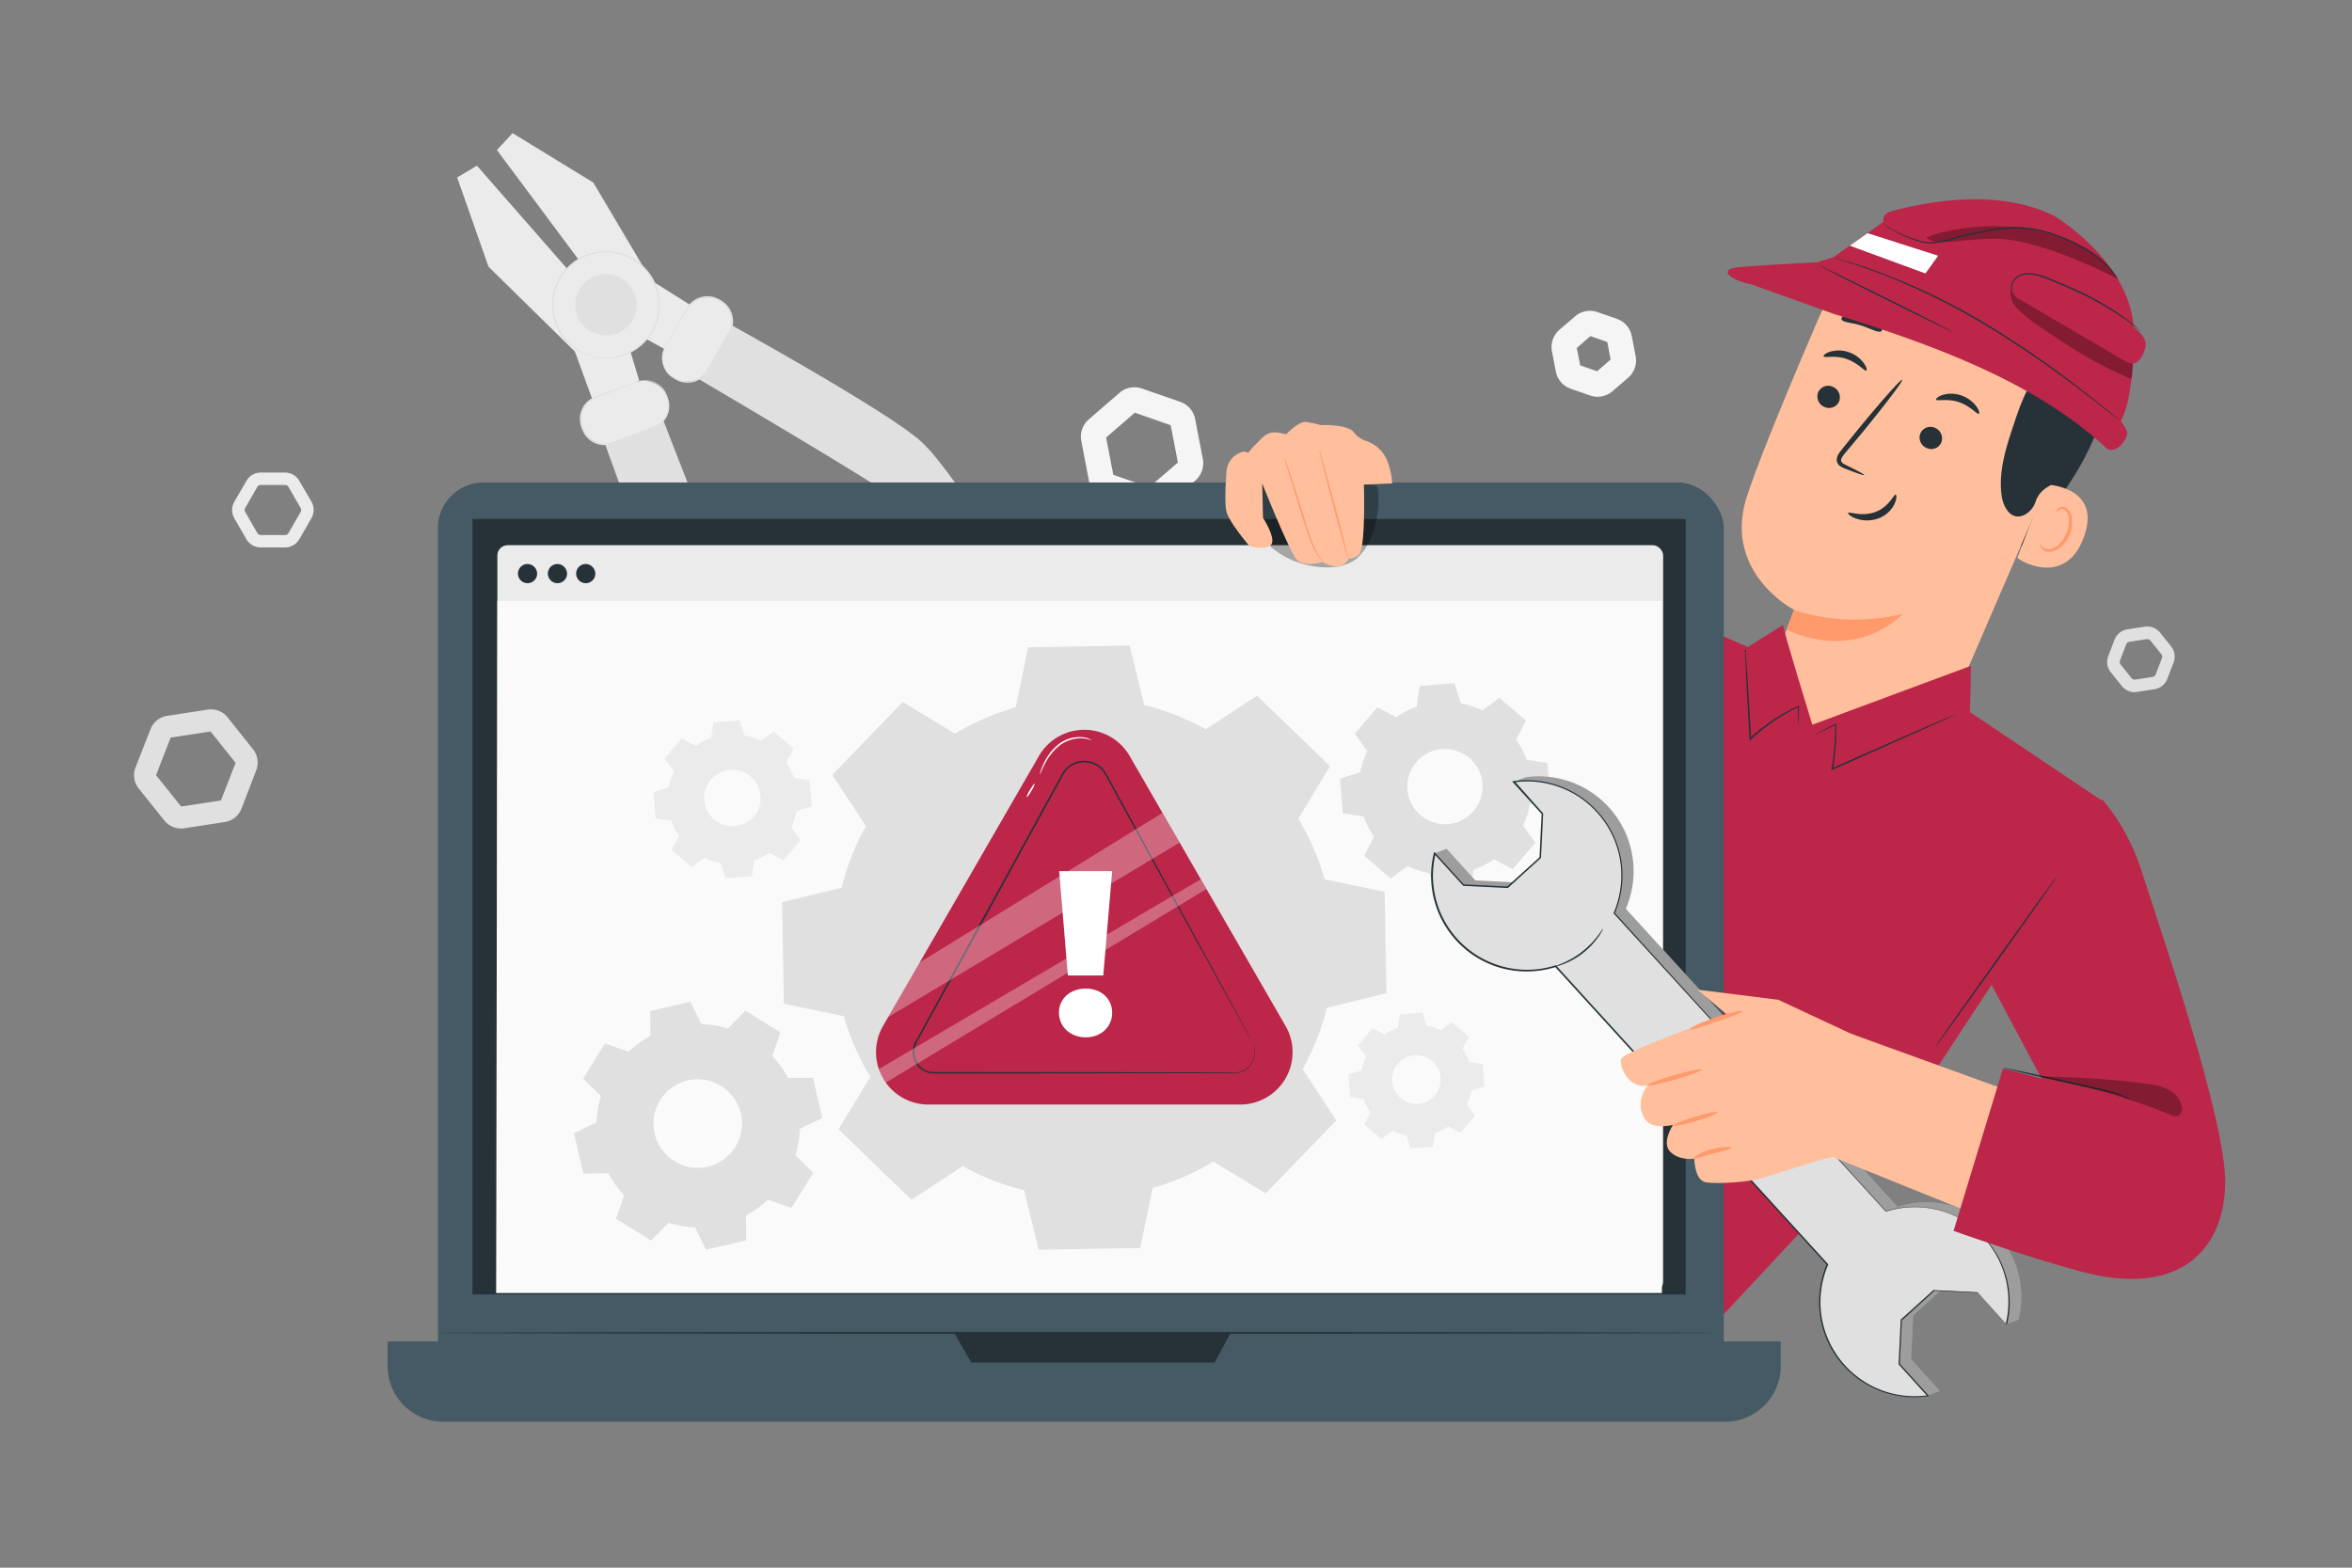 <svg xmlns="http://www.w3.org/2000/svg" viewBox="0 0 750 500"><rect x="0" y="0" width="750" height="500" fill="#808080" stroke="none"/><g id="freepik--background-complete--inject-154"><path d="M366.6,163.49a7.15,7.15,0,0,1-2.37-.4L352,158.85a7.29,7.29,0,0,1-4.75-5.49l-2.45-12.73a7.26,7.26,0,0,1,2.38-6.86l9.79-8.48a7.3,7.3,0,0,1,7.14-1.38l12.24,4.25a7.27,7.27,0,0,1,4.76,5.49l2.44,12.72a7.31,7.31,0,0,1-2.37,6.87l-9.8,8.48A7.28,7.28,0,0,1,366.6,163.49ZM355,151.43l11.44,4,9.16-7.92-2.29-11.89-11.44-4-9.15,7.93Z" style="fill:#f5f5f5"></path><path d="M509.44,126.54a7.15,7.15,0,0,1-2.37-.4l-6.2-2.15a7.27,7.27,0,0,1-4.75-5.49l-1.24-6.44a7.28,7.28,0,0,1,2.37-6.86l5-4.3a7.27,7.27,0,0,1,7.13-1.37l6.19,2.15a7.27,7.27,0,0,1,4.76,5.49l1.24,6.44a7.26,7.26,0,0,1-2.38,6.86l-5,4.3A7.33,7.33,0,0,1,509.44,126.54Zm-5.55-10,5.4,1.87,4.31-3.74-1.08-5.6-5.39-1.87L502.81,111Z" style="fill:#f5f5f5"></path><path d="M680.68,220.77a5.3,5.3,0,0,1-4.11-2l-3.49-4.36a5.28,5.28,0,0,1-.8-5.2l2-5.2a5.26,5.26,0,0,1,4.1-3.29l5.52-.85a5.29,5.29,0,0,1,4.91,1.91l3.49,4.36a5.28,5.28,0,0,1,.8,5.2l-2,5.2a5.25,5.25,0,0,1-4.11,3.29l-5.52.85A5.16,5.16,0,0,1,680.68,220.77Zm4.05-16.93h-.19l-5.52.85a1.28,1.28,0,0,0-1,.79l-2,5.2a1.26,1.26,0,0,0,.19,1.25l3.49,4.36a1.3,1.3,0,0,0,1.18.46l5.52-.85a1.26,1.26,0,0,0,1-.79l2-5.2a1.28,1.28,0,0,0-.19-1.25h0l-3.49-4.36A1.29,1.29,0,0,0,684.73,203.84Z" style="fill:#e0e0e0"></path><path d="M57.7,264.23a6.82,6.82,0,0,1-5.29-2.53l-8.2-10.24a6.78,6.78,0,0,1-1-6.68L48,232.55a6.78,6.78,0,0,1,5.27-4.23l13-2a6.79,6.79,0,0,1,6.3,2.46L80.7,239a6.79,6.79,0,0,1,1,6.69L77,257.93a6.78,6.78,0,0,1-5.28,4.24l-13,2A5.84,5.84,0,0,1,57.7,264.23Zm-7.94-17,8,10,12.7-1.94,4.66-12-8-10-12.7,1.95Zm25.48-3.79Z" style="fill:#e0e0e0"></path><path d="M90.88,174.6H83.15A5.27,5.27,0,0,1,78.59,172l-3.87-6.69a5.33,5.33,0,0,1,0-5.27l3.87-6.69a5.26,5.26,0,0,1,4.56-2.63h7.73a5.26,5.26,0,0,1,4.56,2.63L99.31,160a5.33,5.33,0,0,1,0,5.27L95.44,172A5.28,5.28,0,0,1,90.88,174.6Zm-7.73-19.92a1.28,1.28,0,0,0-1.1.63L78.19,162a1.26,1.26,0,0,0,0,1.27L82.05,170a1.29,1.29,0,0,0,1.1.64h7.73A1.29,1.29,0,0,0,92,170l3.86-6.69a1.26,1.26,0,0,0,0-1.27L92,155.31a1.28,1.28,0,0,0-1.1-.63Z" style="fill:#ebebeb"></path><polygon points="222.78 98.95 207.7 89.46 189.19 58.22 163.44 42.46 158.46 47.85 161.07 51.37 169.2 62.27 201.47 105.59 214.63 112.83 222.78 98.95" style="fill:#ebebeb"></polygon><polygon points="203.83 121.41 199.51 107.03 152.09 52.85 145.77 56.59 155.78 85.08 183.31 112.12 189.48 129 203.83 121.41" style="fill:#ebebeb"></polygon><path d="M229.52,101.63s53.55,29.39,64.34,39.31,36,51.23,33.44,56.51-4.52,6-10.33.88-24.59-33.42-29.63-38S219.56,119,219.56,119Z" style="fill:#e0e0e0"></path><circle cx="193.21" cy="97.26" r="16.96" style="fill:#ebebeb"></circle><path d="M189,113.67a25.24,25.24,0,0,0,4.14.43,16.2,16.2,0,0,0,4.8-.71,16.79,16.79,0,0,0,12-17.69A15.9,15.9,0,0,0,208.7,91a18.28,18.28,0,0,0-1.08-2.23,17.29,17.29,0,0,0-1.47-2.07,16.62,16.62,0,0,0-19.11-5,19.9,19.9,0,0,0-2.28,1.09,18.59,18.59,0,0,0-2,1.43,15.55,15.55,0,0,0-3.27,3.52,16.81,16.81,0,0,0-2.93,8.32,16.92,16.92,0,0,0,4.75,12.95,16.3,16.3,0,0,0,3.85,3,26,26,0,0,0,3.83,1.64,1.07,1.07,0,0,1-.27,0l-.78-.22a7.71,7.71,0,0,1-1.24-.43,12.11,12.11,0,0,1-1.63-.76,16,16,0,0,1-4-2.93,17.13,17.13,0,0,1-5-13.19,17.22,17.22,0,0,1,3-8.56,16.28,16.28,0,0,1,3.36-3.64,15.9,15.9,0,0,1,4.45-2.61,17.13,17.13,0,0,1,19.69,5.12,19.19,19.19,0,0,1,1.5,2.14,18.09,18.09,0,0,1,1.11,2.31,15.81,15.81,0,0,1,1.16,4.8,17,17,0,0,1-6.53,15.08,16.82,16.82,0,0,1-5.82,2.94,15.8,15.8,0,0,1-4.88.63,11.86,11.86,0,0,1-1.8-.13A8.13,8.13,0,0,1,190,114l-.79-.19A.91.91,0,0,1,189,113.67Z" style="fill:#e0e0e0"></path><path d="M190.81,106.53a9.58,9.58,0,1,1,11.67-6.86A9.58,9.58,0,0,1,190.81,106.53Z" style="fill:#e0e0e0"></path><path d="M190.81,106.53c0-.07.83.2,2.33.2a9.53,9.53,0,0,0,8.54-5.48,9.43,9.43,0,0,0,.82-4.86,9.35,9.35,0,0,0-2.07-5,9.27,9.27,0,0,0-10.66-2.77A8.53,8.53,0,0,0,187.36,90a8.69,8.69,0,0,0-1.83,2,9.46,9.46,0,0,0-1.65,4.64,9.31,9.31,0,0,0,.68,4.26,9.52,9.52,0,0,0,4.11,4.68,20.27,20.27,0,0,0,2.14,1,7.22,7.22,0,0,1-2.24-.79,9.53,9.53,0,0,1-4.35-4.71,9.63,9.63,0,0,1-.77-4.44,9.83,9.83,0,0,1,1.68-4.89A9.33,9.33,0,0,1,187,89.63a9.23,9.23,0,0,1,2.54-1.49,9.75,9.75,0,0,1,11.25,2.92A9.83,9.83,0,0,1,203,96.34a9.83,9.83,0,0,1-.91,5.09,9.69,9.69,0,0,1-2.83,3.5,9.57,9.57,0,0,1-6.1,2A7.14,7.14,0,0,1,190.81,106.53Z" style="fill:#e0e0e0"></path><rect x="208" y="100.53" width="28.67" height="15.51" rx="7.38" transform="translate(17.68 247.11) rotate(-60.12)" style="fill:#ebebeb"></rect><path d="M212.14,110.45a9.92,9.92,0,0,0-.83,2.81,7.69,7.69,0,0,0,.45,3.37,7.87,7.87,0,0,0,1,1.86,7.29,7.29,0,0,0,1.74,1.61,10.72,10.72,0,0,0,2.34,1.19,7.14,7.14,0,0,0,8.07-2.57c2.3-3.83,4.73-8.22,7.35-12.73a7.16,7.16,0,0,0,0-7A7,7,0,0,0,230,96.43a8.64,8.64,0,0,0-3.07-1.36,7.17,7.17,0,0,0-5.87,1.4c-1.57,1.19-2.26,3-3.18,4.46l-4.12,7-1.14,1.89a3.78,3.78,0,0,1-.43.64,6.56,6.56,0,0,1,.34-.7c.27-.48.62-1.13,1.06-1.93,1-1.72,2.31-4.12,4-7.07l1.32-2.34a7.91,7.91,0,0,1,1.91-2.28A7.59,7.59,0,0,1,227,94.6,9.06,9.06,0,0,1,230.22,96a7.41,7.41,0,0,1,2.55,2.69,7.62,7.62,0,0,1,0,7.54c-2.63,4.53-5,8.85-7.41,12.76a7.69,7.69,0,0,1-5.64,3.07,7.79,7.79,0,0,1-2.95-.4,11.23,11.23,0,0,1-2.41-1.28,7.6,7.6,0,0,1-1.81-1.71,8.27,8.27,0,0,1-1-2,7.22,7.22,0,0,1,.26-5.62A4.08,4.08,0,0,1,212.14,110.45Z" style="fill:#e0e0e0"></path><path d="M191.47,137.54s20.29,57.62,28.33,69.88,44.69,43.84,50.31,42.18,6.61-3.49,2.55-10-29-29.69-32.68-35.42-29.81-73.6-29.81-73.6Z" style="fill:#e0e0e0"></path><rect x="184.87" y="123.77" width="28.67" height="15.51" rx="7.38" transform="translate(-33.47 78.19) rotate(-20.52)" style="fill:#ebebeb"></rect><path d="M203,121.83a3.52,3.52,0,0,1,.72-.28,7.37,7.37,0,0,1,2.21-.28,7.52,7.52,0,0,1,3.38.93,8.35,8.35,0,0,1,1.76,1.35,8,8,0,0,1,1.4,2.06,10.8,10.8,0,0,1,.86,2.59,7.51,7.51,0,0,1-.08,3,7.66,7.66,0,0,1-4,5.06c-4.24,1.71-8.89,3.38-13.79,5.24a7.69,7.69,0,0,1-7.45-1.2,7.6,7.6,0,0,1-2.24-3,9,9,0,0,1-.86-3.44,7.58,7.58,0,0,1,2.52-5.9,7.9,7.9,0,0,1,2.56-1.51l2.52-.93,7.62-2.76,2.08-.73a4.2,4.2,0,0,1,.74-.22,3.33,3.33,0,0,1-.7.32l-2,.82-7.56,2.92c-1.57.67-3.49,1.06-4.92,2.41a7.21,7.21,0,0,0-2.34,5.57,8.81,8.81,0,0,0,.85,3.25,7,7,0,0,0,2.1,2.76,7.16,7.16,0,0,0,6.95,1.11c4.87-1.85,9.6-3.54,13.76-5.18a7.19,7.19,0,0,0,3.85-7.54,10.69,10.69,0,0,0-.81-2.51,7.47,7.47,0,0,0-1.3-2,7.7,7.7,0,0,0-1.66-1.32,7.45,7.45,0,0,0-3.25-1A9.69,9.69,0,0,0,203,121.83Z" style="fill:#e0e0e0"></path></g><g id="freepik--Character--inject-154"><path d="M644.34,174.46c6.77-8.16,13.54-16.4,18.82-25.6s9-19.48,9.27-30.08c0-1.61-.65-12.76-2.2-13.21-1.1-.32-1.86,9.53-2.76,10.24-8.64,6.76-14.25,16.79-17.48,27.27a143.85,143.85,0,0,0-5.65,31.38" style="fill:#263238"></path><path d="M556.15,236.48c2.7-7,16-42,15.93-42s-22.91-11.92-15-36.2c3.8-11.73,13.59-35.24,22.69-56.42a47.55,47.55,0,0,1,58.89-26.25l2.33.79c24.66,10,30,36.47,19.33,60.84l-49,113.5-42.94-13.27Z" style="fill:#ffbf9d"></path><path d="M572.09,194.5s14.93,6,34.61,1.32c0,0-13.62,15.39-37,5.07Z" style="fill:#ff9a6c"></path><path d="M579.73,125.23a3.65,3.65,0,0,0,2.15,4.61,3.49,3.49,0,0,0,4.61-1.91,3.64,3.64,0,0,0-2.15-4.61A3.48,3.48,0,0,0,579.73,125.23Z" style="fill:#263238"></path><path d="M581.51,113.66c.28.6,3.55-.46,7.26.81s5.81,4,6.36,3.72c.27-.13.11-1.09-.79-2.36a9.94,9.94,0,0,0-4.9-3.53,9.56,9.56,0,0,0-6-.08C582,112.71,581.37,113.39,581.51,113.66Z" style="fill:#263238"></path><path d="M612.32,138.34a3.63,3.63,0,0,0,2.15,4.6,3.48,3.48,0,0,0,4.61-1.91,3.65,3.65,0,0,0-2.15-4.61A3.49,3.49,0,0,0,612.32,138.34Z" style="fill:#263238"></path><path d="M617.4,127.45c.27.6,3.55-.45,7.26.81s5.8,4,6.36,3.73c.26-.14.11-1.1-.79-2.36a10,10,0,0,0-4.91-3.54,9.53,9.53,0,0,0-6-.08C617.92,126.5,617.26,127.18,617.4,127.45Z" style="fill:#263238"></path><path d="M594.43,151.5c.09-.2-2.09-1.38-5.67-3.12-.91-.42-1.75-.91-1.69-1.62s.75-1.65,1.58-2.59l5.25-6.28c7.37-9,13.05-16.47,12.68-16.77s-6.63,6.74-14,15.71c-1.79,2.22-3.51,4.33-5.14,6.36-.72,1-1.75,2-1.75,3.56a2.53,2.53,0,0,0,1.09,1.91,7.11,7.11,0,0,0,1.54.77C592,150.9,594.34,151.71,594.43,151.5Z" style="fill:#263238"></path><path d="M604.5,157.76c-.6-.23-2,3.8-6.38,5.49s-8.57-.19-8.79.36c-.14.23.7,1.1,2.49,1.77a10.67,10.67,0,0,0,7.26-.07,9.25,9.25,0,0,0,5.09-4.69C604.89,159,604.78,157.83,604.5,157.76Z" style="fill:#263238"></path><path d="M622.69,112.45c0,1.13,3.9,1.91,8.08,3.9s7.31,4.38,8.19,3.67c.4-.35.11-1.51-1-3a15.55,15.55,0,0,0-12.39-5.77C623.77,111.39,622.7,111.92,622.69,112.45Z" style="fill:#263238"></path><path d="M587.22,101.83c.37,1.07,3.22,1,6.31,2s5.5,2.49,6.39,1.81c.41-.34.29-1.32-.58-2.51a9.63,9.63,0,0,0-10.24-3.11C587.72,100.57,587.07,101.32,587.22,101.83Z" style="fill:#263238"></path><path d="M652.26,154.5c.48,0,18.27.69,12.17,17s-21.27,6.85-21.12,6.37S652.26,154.5,652.26,154.5Z" style="fill:#ffbf9d"></path><path d="M650.62,173.58c.09,0,.21.31.61.71a3,3,0,0,0,2.11.84c2,0,4.44-2.19,5.62-5.11a10,10,0,0,0,.73-4.38,3.48,3.48,0,0,0-1.33-3,1.54,1.54,0,0,0-2,.15c-.39.38-.41.74-.5.74s-.25-.41.13-1a2,2,0,0,1,1-.79,2.31,2.31,0,0,1,1.73.17,4.29,4.29,0,0,1,2,3.65,10.43,10.43,0,0,1-.72,4.93c-1.34,3.25-4.17,5.71-6.79,5.51a3.3,3.3,0,0,1-2.45-1.41C650.5,174,650.55,173.59,650.62,173.58Z" style="fill:#ff9a6c"></path><path d="M600.64,78.93c-2.08-2.46,9.11-8,16.72-8.42,11.5-.68,27.51,2.32,35.55,8.35,9.7,7.25,16.65,16.13,18.31,28.12s-.71,24.31-5.36,35.49c-1.42,3.41-3.16,6.86-6.12,9.07-3.65,2.73-8.89,3.32-10.61,8.37a7.3,7.3,0,0,1-3.6,4.32c-4.2,2-6.7-2.35-7.23-6-1.13-7.76,1.39-15.53,3.88-23,1.77-5.28,3.6-10.67,7-15.1,1.84-2.41,4.1-4.48,5.81-7s2.82-5.67,2-8.58a10.31,10.31,0,0,0-.81-1.85,18.21,18.21,0,0,0-15.62-9.68c-10.43-.27-28-1.44-30.85-6.12-4.17-6.74-4.46-10.2-4.46-10.2Z" style="fill:#263238"></path><path d="M655,68.88c1.05.53,25.62,15.71,25.46,37.85s-4.21,27.56-4.21,27.56a13.62,13.62,0,0,1,2,3.35c.66,1.68-3.11,7.38-6.34,5.48-22.06-20.47-52.46-32.23-87.14-43l-26.16-9.37c-7.66-1.67-9.57-4.52-5.83-5.29,2.87-.6,26.63-1.8,26.63-1.8l5.13-1.58,16-11.31s-.62-2.56,2.63-3.39S634.34,58.38,655,68.88Z" style="fill:#BB2649"></path><path d="M584.52,82.12s.35.14,1,.36l3,.94c2.58.77,6.25,2.07,10.77,3.73A215.13,215.13,0,0,1,633,103.63a329.88,329.88,0,0,1,31,21.26c3.84,2.91,6.89,5.33,9,7l2.45,1.91c.56.43.87.64.87.64s-.27-.26-.82-.72l-2.39-2c-2.09-1.7-5.12-4.16-8.93-7.1a307.34,307.34,0,0,0-31-21.4,205.4,205.4,0,0,0-33.88-16.39A154.54,154.54,0,0,0,584.52,82.12Z" style="fill:#263238"></path><g style="opacity:0.3"><path d="M675.34,89s-27.12-14.52-42.1-12.76L635,76l-14,1.16c-2.37.2-5.08.27-6.7-1.46,0,0,8.49-3.6,21.9-3.53S669.29,77,675.34,89Z"></path></g><path d="M675.7,89.24a21.84,21.84,0,0,0-2-2.57,37.91,37.91,0,0,0-6.58-5.94,44.73,44.73,0,0,0-11.69-6,37.67,37.67,0,0,0-15.91-2.21,66.18,66.18,0,0,0-8.24,1.36c-2.62.59-5.17,1-7.58,1.7a40.67,40.67,0,0,1-6.78,1.62,13.1,13.1,0,0,1-5.94-.79c-7.09-2.33-10.92-5.28-10.44-5.61a1.16,1.16,0,0,0,.37.75A9.49,9.49,0,0,0,602.83,73a41.17,41.17,0,0,0,8.06,3.71,13.56,13.56,0,0,0,6.08.86A40.91,40.91,0,0,0,623.83,76c2.36-.65,4.94-1.09,7.56-1.68A70.14,70.14,0,0,1,639.57,73a37.91,37.91,0,0,1,15.73,2.15A45.76,45.76,0,0,1,666.94,81a40.15,40.15,0,0,1,6.63,5.79c.71.77,1.24,1.39,1.58,1.82S675.7,89.24,675.7,89.24Z" style="fill:#263238"></path><g style="opacity:0.3"><path d="M680.14,115.88c-5.14-1.81-8.58-4.48-13.31-7.36-5-3.06-10.11-5.86-15-9.16-3.71-2.5-8.2-5.14-9.85-9a6.29,6.29,0,0,0-.09,6.19c1.05,2,5.5,5.57,7.4,6.86,10.81,7.35,18.32,12.37,30.4,17.48a37.75,37.75,0,0,0,.44-5"></path></g><path d="M680.4,104.28c2.78,2.53,4.45,4.17,3.59,7-.71,2.34-2.15,5-4.57,4.63a5.9,5.9,0,0,1-2-.88L644.3,95.64A5.49,5.49,0,0,1,641.56,93c-.66-1.88,1-3.94,2.91-4.46s3.95,0,5.85.66c10.78,3.49,20.61,8.85,30.08,15.07" style="fill:#BB2649"></path><path d="M641.92,93.72a3.67,3.67,0,0,1-.42-1.88,4.71,4.71,0,0,1,3-4c2.12-.72,4.93-.24,7.69.88s5.87,2.39,9,3.84a100,100,0,0,1,15.57,8.64c1.88,1.29,3.33,2.43,4.34,3.22l1.14.93a2.42,2.42,0,0,0,.42.3s-.11-.14-.36-.37l-1.09-1c-1-.83-2.39-2-4.26-3.35a91.47,91.47,0,0,0-15.57-8.79c-3.18-1.46-6.25-2.72-9.07-3.83s-5.71-1.59-8-.78a4.87,4.87,0,0,0-3.06,4.29,3.16,3.16,0,0,0,.31,1.45A1.66,1.66,0,0,0,641.92,93.72Z" style="fill:#263238"></path><polygon points="595.52 74.36 618.03 81.57 613.98 87.22 589.85 78.36 595.52 74.36" style="fill:#fff"></polygon><path d="M622.52,105.81c.05-.12-9.42-5-21.17-10.82S580,84.46,580,84.58s9.42,5,21.17,10.82S622.46,105.92,622.52,105.81Z" style="fill:#263238"></path><path d="M628.19,227.13l.3-14.78-50.58,18.79s-9.35-30.37-9.35-31.8l-11.21,7-18.63-8-18.63-9.2-37.68,66L442.88,371.68,536,433.8l69.06-74,42-64,23.08-40.52Z" style="fill:#BB2649"></path><path d="M573.41,230.92a10.13,10.13,0,0,1-.07-1.48c0-1,0-2.42-.06-4.14l.23.14a63.37,63.37,0,0,0-15.23,10.43l-.4.38,0-.55c0-.66-.08-1.36-.12-2.07-.41-7.25-.75-13.81-1-18.57-.1-2.32-.18-4.22-.24-5.63q0-.92,0-1.53a.27.27,0,1,1,.1,0c0,.4.08.91.14,1.52.1,1.41.23,3.31.39,5.62.32,4.75.71,11.31,1.12,18.56,0,.71.08,1.41.11,2.07l-.43-.18a59.76,59.76,0,0,1,15.44-10.34l.24-.1v.25c0,1.72-.07,3.11-.09,4.14A10.08,10.08,0,0,1,573.41,230.92Z" style="fill:#263238"></path><path d="M623.53,227.84a2.83,2.83,0,0,1-.58.31l-1.69.81L615,231.83l-20.76,9.28-9.86,4.36-.42.18.08-.45A77.72,77.72,0,0,0,585.18,231l.23.14-4.67,2.27-1.25.58c-.28.13-.43.19-.44.17a1.89,1.89,0,0,1,.4-.25l1.21-.66,4.61-2.4.22-.12V231a72.66,72.66,0,0,1-1,14.33l-.34-.27,9.85-4.38,20.82-9.15,6.34-2.72,1.73-.71A2.82,2.82,0,0,1,623.53,227.84Z" style="fill:#263238"></path><rect x="139.63" y="153.88" width="410.04" height="292.88" rx="14.57" style="fill:#455a64"></rect><path d="M123.6,427.84H567.85a0,0,0,0,1,0,0v7.83a17.8,17.8,0,0,1-17.8,17.8H141.4a17.8,17.8,0,0,1-17.8-17.8v-7.83a0,0,0,0,1,0,0Z" style="fill:#455a64"></path><rect x="150.64" y="165.52" width="386.88" height="247.33" style="fill:#263238"></rect><polygon points="304.23 425.1 309.74 434.57 387.31 434.57 392.43 425.1 304.23 425.1" style="fill:#263238"></polygon><rect x="158.6" y="173.89" width="371.74" height="238.16" rx="3.27" style="fill:#ebebeb"></rect><polygon points="529.95 412.4 158.21 412.4 158.6 191.69 529.95 191.69 529.95 412.4" style="fill:#fafafa"></polygon><path d="M189.84,183.09a3.06,3.06,0,1,1-3.06-3.21A3.14,3.14,0,0,1,189.84,183.09Z" style="fill:#263238"></path><path d="M171.28,183.09a3.06,3.06,0,1,1-3.06-3.21A3.14,3.14,0,0,1,171.28,183.09Z" style="fill:#263238"></path><path d="M180.82,183.09a3.06,3.06,0,1,1-3.06-3.21A3.14,3.14,0,0,1,180.82,183.09Z" style="fill:#263238"></path><path d="M546.15,425.1c0,.16-91,.28-203.25.28s-203.27-.12-203.27-.28,91-.29,203.27-.29S546.15,424.94,546.15,425.1Z" style="fill:#263238"></path><path d="M304.54,234a79.31,79.31,0,0,1,19.34-8.4l4-19.15,32.34-.57,4.66,19a79.63,79.63,0,0,1,19.62,7.72l16.35-10.71,23.27,22.47L414,261.09a79.21,79.21,0,0,1,8.4,19.35l19.14,4,.57,32.34-19,4.66A79.24,79.24,0,0,1,415.38,341l10.72,16.35-22.47,23.27-16.71-10.13a79.21,79.21,0,0,1-19.35,8.4l-4,19.15-32.35.56-4.65-19A79.09,79.09,0,0,1,307,371.93l-16.35,10.72-23.27-22.47,10.13-16.71a79.24,79.24,0,0,1-8.41-19.35l-19.14-4-.57-32.34,19-4.66a79.47,79.47,0,0,1,7.72-19.62l-10.71-16.35,22.47-23.27L304.54,234Zm17.24,43.09a34.7,34.7,0,1,0,49.07-.86A34.7,34.7,0,0,0,321.78,277.12Z" style="fill:#e0e0e0"></path><path d="M433.75,246.37a27.69,27.69,0,0,1,2.25-6.91l-4-5.4,7.24-8.48,6,3.14a27.37,27.37,0,0,1,6.47-3.29l1-6.67,11.11-.87,2,6.43a27.31,27.31,0,0,1,6.91,2.26l5.4-4,8.48,7.25-3.14,6a27.28,27.28,0,0,1,3.3,6.48l6.66,1,.87,11.12-6.43,2a27.05,27.05,0,0,1-2.26,6.91l4,5.41-7.24,8.47-6-3.14a27.28,27.28,0,0,1-6.48,3.3l-1,6.67-11.11.87-2-6.44a27.29,27.29,0,0,1-6.91-2.25l-5.41,4L435,272.9l3.14-6a27.47,27.47,0,0,1-3.3-6.48l-6.66-1-.87-11.12,6.43-2Zm15.07,3.37a12,12,0,1,0,9.84-10.68A12,12,0,0,0,448.82,249.74Z" style="fill:#e0e0e0"></path><path d="M190.22,358a32,32,0,0,1,1.39-8.47L185.94,344l6.94-11.18,7.52,2.6a32.34,32.34,0,0,1,7-5l-.06-7.95,12.82-3,3.47,7.15a31.93,31.93,0,0,1,8.47,1.39l5.59-5.67,11.18,6.94-2.6,7.52a32.34,32.34,0,0,1,5,7l7.95-.06,3,12.81L255.06,360a32.42,32.42,0,0,1-1.4,8.47l5.67,5.58-6.94,11.19-7.52-2.6a32.1,32.1,0,0,1-7,5l.06,7.95-12.81,3-3.48-7.15A32,32,0,0,1,213.2,390l-5.58,5.67-11.19-6.94,2.6-7.52a32.34,32.34,0,0,1-5-7l-8,.06-3-12.81,7.15-3.48Zm18.53,3.6a14.12,14.12,0,1,0,10.53-17A14.12,14.12,0,0,0,208.75,361.63Z" style="fill:#e0e0e0"></path><path d="M213.23,251.18a20.14,20.14,0,0,1,1.7-5.21l-3-4.08,5.46-6.39,4.5,2.37a20.79,20.79,0,0,1,4.88-2.49l.74-5,8.38-.66,1.5,4.85a20.93,20.93,0,0,1,5.21,1.7l4.08-3,6.38,5.46-2.36,4.5a20.38,20.38,0,0,1,2.48,4.88l5,.73.66,8.38L254,258.68a20.77,20.77,0,0,1-1.69,5.21l3,4.07-5.46,6.39-4.5-2.37a20.41,20.41,0,0,1-4.88,2.49l-.73,5-8.38.65-1.51-4.85a20.27,20.27,0,0,1-5.21-1.7l-4.07,3-6.39-5.46,2.36-4.5a20.38,20.38,0,0,1-2.48-4.88l-5-.74-.65-8.38,4.85-1.5Zm11.35,4.07a9,9,0,1,0,8.29-9.69A9,9,0,0,0,224.58,255.25Z" style="fill:#ebebeb"></path><path d="M434.17,341.43a18.09,18.09,0,0,1,1.46-4.48l-2.61-3.5,4.69-5.49,3.87,2a17.62,17.62,0,0,1,4.19-2.14l.63-4.32,7.2-.56,1.29,4.17a17.68,17.68,0,0,1,4.48,1.46l3.5-2.61,5.49,4.69-2,3.86a17.69,17.69,0,0,1,2.14,4.2l4.32.63.56,7.2-4.17,1.29a17.68,17.68,0,0,1-1.46,4.48l2.61,3.5-4.69,5.48-3.86-2a18.07,18.07,0,0,1-4.2,2.14l-.63,4.31-7.2.56-1.29-4.16a18.09,18.09,0,0,1-4.48-1.46l-3.5,2.61L435,358.6l2-3.86a17.62,17.62,0,0,1-2.14-4.19l-4.31-.63-.57-7.2,4.17-1.29Zm9.75,3.49A7.75,7.75,0,1,0,451,336.6,7.74,7.74,0,0,0,443.92,344.92Z" style="fill:#ebebeb"></path><path d="M345.73,352.28H296a16.7,16.7,0,0,1-14.45-25l24.88-43.09,24.87-43.09a16.7,16.7,0,0,1,28.91,0l24.88,43.09,24.88,43.09a16.7,16.7,0,0,1-14.46,25Z" style="fill:#BB2649"></path><path d="M399.29,332.22s.13.25.38.77a6.84,6.84,0,0,1-.66,6.42,6.75,6.75,0,0,1-1.87,1.86,6.1,6.1,0,0,1-2.86.94c-8.48.09-20.72.07-35.86.11l-53.18.06h-7.6a6.55,6.55,0,0,1-6.13-4.44,7.14,7.14,0,0,1-.25-4c.08-.33.19-.66.3-1s.29-.63.44-.93l1-1.75c1.28-2.35,2.58-4.71,3.88-7.1L313,293.57,329.22,264q3.91-7.17,7.7-14.07c.64-1.14,1.23-2.29,1.91-3.42a7.69,7.69,0,0,1,2.8-2.78,8.23,8.23,0,0,1,7.52-.34,7.87,7.87,0,0,1,3,2.38A30,30,0,0,1,354,249c1.17,2.14,2.33,4.25,3.46,6.33q3.42,6.24,6.61,12.11c4.27,7.81,8.24,15.09,11.86,21.73,7.24,13.29,13.09,24.05,17.14,31.5l4.64,8.57c.52,1,.92,1.72,1.19,2.24s.4.77.4.77-.16-.25-.44-.75l-1.24-2.21-4.73-8.53c-4.08-7.43-10-18.15-17.28-31.41l-11.91-21.71-6.64-12.09c-1.14-2.08-2.29-4.19-3.47-6.33a32.22,32.22,0,0,0-1.83-3.14,7.44,7.44,0,0,0-2.8-2.23,7.74,7.74,0,0,0-7.08.32,7.31,7.31,0,0,0-2.62,2.62c-.66,1.09-1.26,2.26-1.89,3.4l-7.7,14.07c-5.22,9.56-10.64,19.45-16.18,29.59l-16.19,29.57c-1.31,2.39-2.6,4.76-3.89,7.1a14.9,14.9,0,0,0-1.65,3.54,6.65,6.65,0,0,0,.23,3.75,6,6,0,0,0,5.66,4.11h7.6l53.18.05,35.85.05a5.89,5.89,0,0,0,2.77-.88,6.63,6.63,0,0,0,1.85-1.8,6.82,6.82,0,0,0,1.18-3.84A7.53,7.53,0,0,0,399.29,332.22Z" style="fill:#263238"></path><path d="M337.67,323c0-4.41,3.52-7.7,8.53-7.7s8.45,3.29,8.45,7.7-3.44,7.85-8.45,7.85S337.67,327.35,337.67,323Zm.08-45.17h16.9l-2.84,33.28H340.52Z" style="fill:#fff"></path><path d="M348.11,236.12a13.5,13.5,0,0,0-3.16-.66,11.26,11.26,0,0,0-7.22,2.42A17.9,17.9,0,0,0,333,244c-.91,1.8-1.34,3-1.42,2.95a3,3,0,0,1,.21-.86,21,21,0,0,1,.88-2.25,16.85,16.85,0,0,1,4.77-6.38A11,11,0,0,1,345,235.1a7.41,7.41,0,0,1,2.37.58C347.86,235.91,348.13,236.09,348.11,236.12Z" style="fill:#fff"></path><path d="M327.31,254.4A6.89,6.89,0,0,1,328.4,252c.73-1.23,1.42-2.17,1.55-2.1a6.8,6.8,0,0,1-1.1,2.36A6.89,6.89,0,0,1,327.31,254.4Z" style="fill:#fff"></path><g style="opacity:0.3"><polygon points="370.69 259.26 293.2 307 283.14 324.44 376.16 268.73 370.69 259.26" style="fill:#fff"></polygon></g><g style="opacity:0.3"><path d="M382.89,280.42,280.18,341a11,11,0,0,0,2.23,4.32L384.7,283.56Z" style="fill:#fff"></path></g><path d="M636.72,393.4a30.26,30.26,0,0,0-31.65-8.48l-9.57-10.5-1.33-1.49-75.73-83.09a30.25,30.25,0,0,0-32-41.94l-3.7,1.47L495.61,258l-.69,14.05-10.41,9.45-14.05-.69-9.18-10.12-3.79,1.49c-1.09,8.47,4.59,19.15,10.78,26a30.24,30.24,0,0,0,31.6,8.49l77,84.48,2.36,2.63,7.3,8A30.22,30.22,0,0,0,591.92,434c6.16,6.8,14.34,11.34,22.85,11.11l3.8-1.48-9.19-10.13.69-14,10.41-9.45,14,.68,5.38,11.61,3.8-1.49A30.23,30.23,0,0,0,636.72,393.4Z" style="fill:#e0e0e0"></path><g style="opacity:0.3"><path d="M636.72,393.4a30.26,30.26,0,0,0-31.65-8.48l-9.57-10.5-1.33-1.49-75.73-83.09a30.25,30.25,0,0,0-32-41.94l-3.7,1.47L495.61,258l-.69,14.05-10.41,9.45-14.05-.69-9.18-10.12-3.79,1.49c-1.09,8.47,4.59,19.15,10.78,26a30.24,30.24,0,0,0,31.6,8.49l77,84.48,2.36,2.63,7.3,8A30.22,30.22,0,0,0,591.92,434c6.16,6.8,14.34,11.34,22.85,11.11l3.8-1.48-9.19-10.13.69-14,10.41-9.45,14,.68,5.38,11.61,3.8-1.49A30.23,30.23,0,0,0,636.72,393.4Z"></path></g><path d="M632.92,394.88a30.23,30.23,0,0,0-31.64-8.47L591.7,375.9l-1.33-1.49-75.73-83.09a30.24,30.24,0,0,0-32-41.93l9.18,10.12-.68,14L480.71,283l-14-.68-9.18-10.12a30.23,30.23,0,0,0,38.58,35.94l77,84.48,2.37,2.63,7.3,8a30.24,30.24,0,0,0,32,41.89L605.59,435l.68-14,10.42-9.45,14,.69,9.18,10.12A30.19,30.19,0,0,0,632.92,394.88Z" style="fill:#e0e0e0"></path><path d="M632.92,394.88s.44.48,1.27,1.45a31.63,31.63,0,0,1,3.13,4.72,30.26,30.26,0,0,1,2.7,21.31l0,.2-.14-.15-9.19-10.11.08.05-14-.67.1,0-10.4,9.46,0-.11c-.2,4.36-.43,9.11-.67,14.05l0-.13L614.91,445l.24.26-.35.05A30.35,30.35,0,0,1,587.37,435a30.09,30.09,0,0,1-6.9-14.82,30.63,30.63,0,0,1,2.06-17l0,.24-86.69-95.09.27.07a30.84,30.84,0,0,1-16.9.48,30.5,30.5,0,0,1-22-36.73l.12-.48.33.36,9.18,10.12-.18-.08,14.05.68-.19.07L491,273.36l-.09.18c.23-4.74.46-9.41.69-14.05l.06.18-9.18-10.12-.31-.35.46-.06a30.49,30.49,0,0,1,29.1,12.5,30.32,30.32,0,0,1,5.51,14.73,31,31,0,0,1-2.35,15l0-.24,86.55,95.16-.12,0a30.32,30.32,0,0,1,24.9,2.93,31.78,31.78,0,0,1,5.24,4c1,1.07,1.54,1.62,1.54,1.62l-1.58-1.58a33.46,33.46,0,0,0-5.26-4,30.28,30.28,0,0,0-24.77-2.82l-.07,0,0-.06-86.71-95-.1-.11.06-.13a30.63,30.63,0,0,0,2.3-14.82,29.72,29.72,0,0,0-5.44-14.5,30,30,0,0,0-28.64-12.29l.15-.41L492,259.34l.07.07v.11q-.33,6.94-.68,14v.11l-.08.07-10.41,9.45-.08.07h-.11l-14-.69h-.11l-.07-.08-9.19-10.12.45-.11A30,30,0,0,0,496,307.9l.15,0,.12.12c31.48,34.58,61,66.95,86.63,95.13l.1.11-.06.14a30.3,30.3,0,0,0-2.05,16.72,30.19,30.19,0,0,0,19.4,23.39,30.12,30.12,0,0,0,14.46,1.5l-.12.31-9.17-10.12-.05-.06V435c.24-4.93.47-9.68.69-14v-.07l0-.05,10.43-9.43,0,0h.06l14,.7h0l0,0c3.36,3.72,6.45,7.13,9.16,10.14l-.18,0a30.21,30.21,0,0,0-2.59-21.21,33.33,33.33,0,0,0-3.07-4.74C633.33,395.39,632.92,394.88,632.92,394.88Z" style="fill:#263238"></path><path d="M511.19,296.17a2.64,2.64,0,0,1-.33.75,17.63,17.63,0,0,1-1.17,1.88,24.25,24.25,0,0,1-11.46,8.81,16.55,16.55,0,0,1-2.12.64,2.51,2.51,0,0,1-.8.13c0-.09,1.09-.39,2.79-1.11a27.64,27.64,0,0,0,11.3-8.68C510.53,297.12,511.11,296.13,511.19,296.17Z" style="fill:#263238"></path><path d="M595.76,332.26,567,318.86l-25.71-3.21,9.44,8s-33.24,11.59-33.82,14.2,2.62,9.63,8.48,8.33c0,0-3.29,4-1.92,8.41s4.4,5.24,10,4.21c0,0-3.8,5.69-.82,8.59s7.62,2.17,7.62,2.17.06,6.93,3.72,7.53,13.86-.11,17.67-1.28l19.35-6L593.55,367Z" style="fill:#ffbf9d"></path><path d="M542.82,341.06c.11.38-3.72,1.82-8.54,3.23s-8.84,2.23-8.95,1.85,3.72-1.83,8.54-3.23S542.71,340.68,542.82,341.06Z" style="fill:#ff9a6c"></path><path d="M547.71,354.73c.11.38-2.92,1.63-6.78,2.8s-7.09,1.79-7.21,1.41,2.93-1.63,6.79-2.79S547.6,354.36,547.71,354.73Z" style="fill:#ff9a6c"></path><path d="M552.1,366.1c.07.43-2.69,1-5.93,1.82s-5.77,2-6,1.59,2.15-2.06,5.6-3S552.05,365.75,552.1,366.1Z" style="fill:#ff9a6c"></path><path d="M555.73,322.5c.11.39-3.66,1.76-8.33,3.37s-8.48,2.84-8.64,2.47,3.46-2.21,8.18-3.83S555.63,322.12,555.73,322.5Z" style="fill:#ff9a6c"></path><polygon points="590.34 329.74 652.63 352.3 648.99 395.05 580.41 367.4 590.34 329.74" style="fill:#ffbf9d"></polygon><path d="M670.26,254.93s8.12,8.39,12.85,23.48,27,79.06,26.46,99.41c-.59,21.05-14.76,36.07-45.9,27.75-18.58-5-40.72-13-40.72-13l15.74-51.74L651,344l-19.88-37.32Z" style="fill:#BB2649"></path><path d="M656,279.38c.12.09-8.5,12.36-19.24,27.41S617.23,334,617.11,333.9s8.5-12.36,19.24-27.41S655.89,279.3,656,279.38Z" style="fill:#263238"></path><path d="M679.84,351s-.54-.26-1.51-.71a28.35,28.35,0,0,0-4.27-1.51c-1.85-.51-4.09-1-6.58-1.53l-8.08-1.78c-5.73-1.28-10.92-2.47-14.66-3.36l-4.43-1.08a9.38,9.38,0,0,1-1.61-.46,10.46,10.46,0,0,1,1.65.27l4.47.91c3.77.8,9,1.93,14.7,3.21l8.07,1.83c2.48.56,4.72,1.08,6.57,1.64a24.54,24.54,0,0,1,4.26,1.68,10.18,10.18,0,0,1,1.07.63A1.67,1.67,0,0,1,679.84,351Z" style="fill:#263238"></path><g style="opacity:0.3"><path d="M695.76,353.28a7.71,7.71,0,0,0-4.28-5.72,20.73,20.73,0,0,0-7.16-1.92c-11.19-1.54-22.51-2-33.8-2.39l1,.45a210.73,210.73,0,0,1,40.75,11.88,3.14,3.14,0,0,0,2.36.28A2.47,2.47,0,0,0,695.76,353.28Z"></path></g><g style="opacity:0.3"><path d="M439.14,154.92c-10.5-1.79-23.06,1.26-33.56-.53-1.56-.26-3.28-.51-4.66.29-1.66.95-2.23,3.07-2.31,5a19,19,0,0,0,6,14.16,26.89,26.89,0,0,0,14.11,6.74c4.19.71,8.7.57,12.43-1.45C437.71,175.57,440.86,162.13,439.14,154.92Z"></path></g><path d="M398.39,174.13s-6.37-7.47-7.29-10.91c-.61-2.28-.31-8.67,0-12.72a7,7,0,0,1,4.55-6.2,2.31,2.31,0,0,1,2.37.19,23.81,23.81,0,0,1,2.9-3.26c2.5-2.56,3.69-4.29,9.19-2.7,0,0,4.05-4.27,6.38-3.95a36,36,0,0,1,4.63,1s8.87-.38,10.69,2.44a8.13,8.13,0,0,0,4,2.67,11,11,0,0,1,6.33,5.77,22.91,22.91,0,0,1,1.77,7.73l-9,.36s.64,20.71-1.63,22.38-3.13,1.07-3.13,1.07-1.73,4.86-8.48,1.27c0,0-5.6,1.69-8-.62s-11.18-24.5-11.18-24.5l.25,11s4.63,7.13,2.36,8.8S398.39,174.13,398.39,174.13Z" style="fill:#ffbf9d"></path><path d="M409.63,146.06a7,7,0,0,1,.51,1.3l1.22,3.6c1,3,2.37,7.28,3.83,11.95s2.68,9,4.06,11.84a25.44,25.44,0,0,0,1.84,3.3c.49.75.8,1.13.77,1.16s-.11-.07-.27-.25a9.22,9.22,0,0,1-.66-.79,20.16,20.16,0,0,1-2-3.26c-1.49-2.89-2.74-7.18-4.22-11.84s-2.77-8.92-3.69-12c-.42-1.47-.78-2.69-1.06-3.65A7.6,7.6,0,0,1,409.63,146.06Z" style="fill:#ff9a6c"></path><path d="M420.7,143.5a6.67,6.67,0,0,1,.46,1.34l1.07,3.71c.87,3.13,2,7.47,3.32,12.27s2.39,9.16,3.17,12.32c.37,1.5.67,2.76.91,3.74a6.94,6.94,0,0,1,.26,1.4,8.77,8.77,0,0,1-.46-1.34c-.28-1-.63-2.22-1.06-3.71-.88-3.13-2.06-7.47-3.32-12.27s-2.39-9.16-3.18-12.32c-.36-1.51-.67-2.76-.9-3.75A7.43,7.43,0,0,1,420.7,143.5Z" style="fill:#ff9a6c"></path></g></svg>
